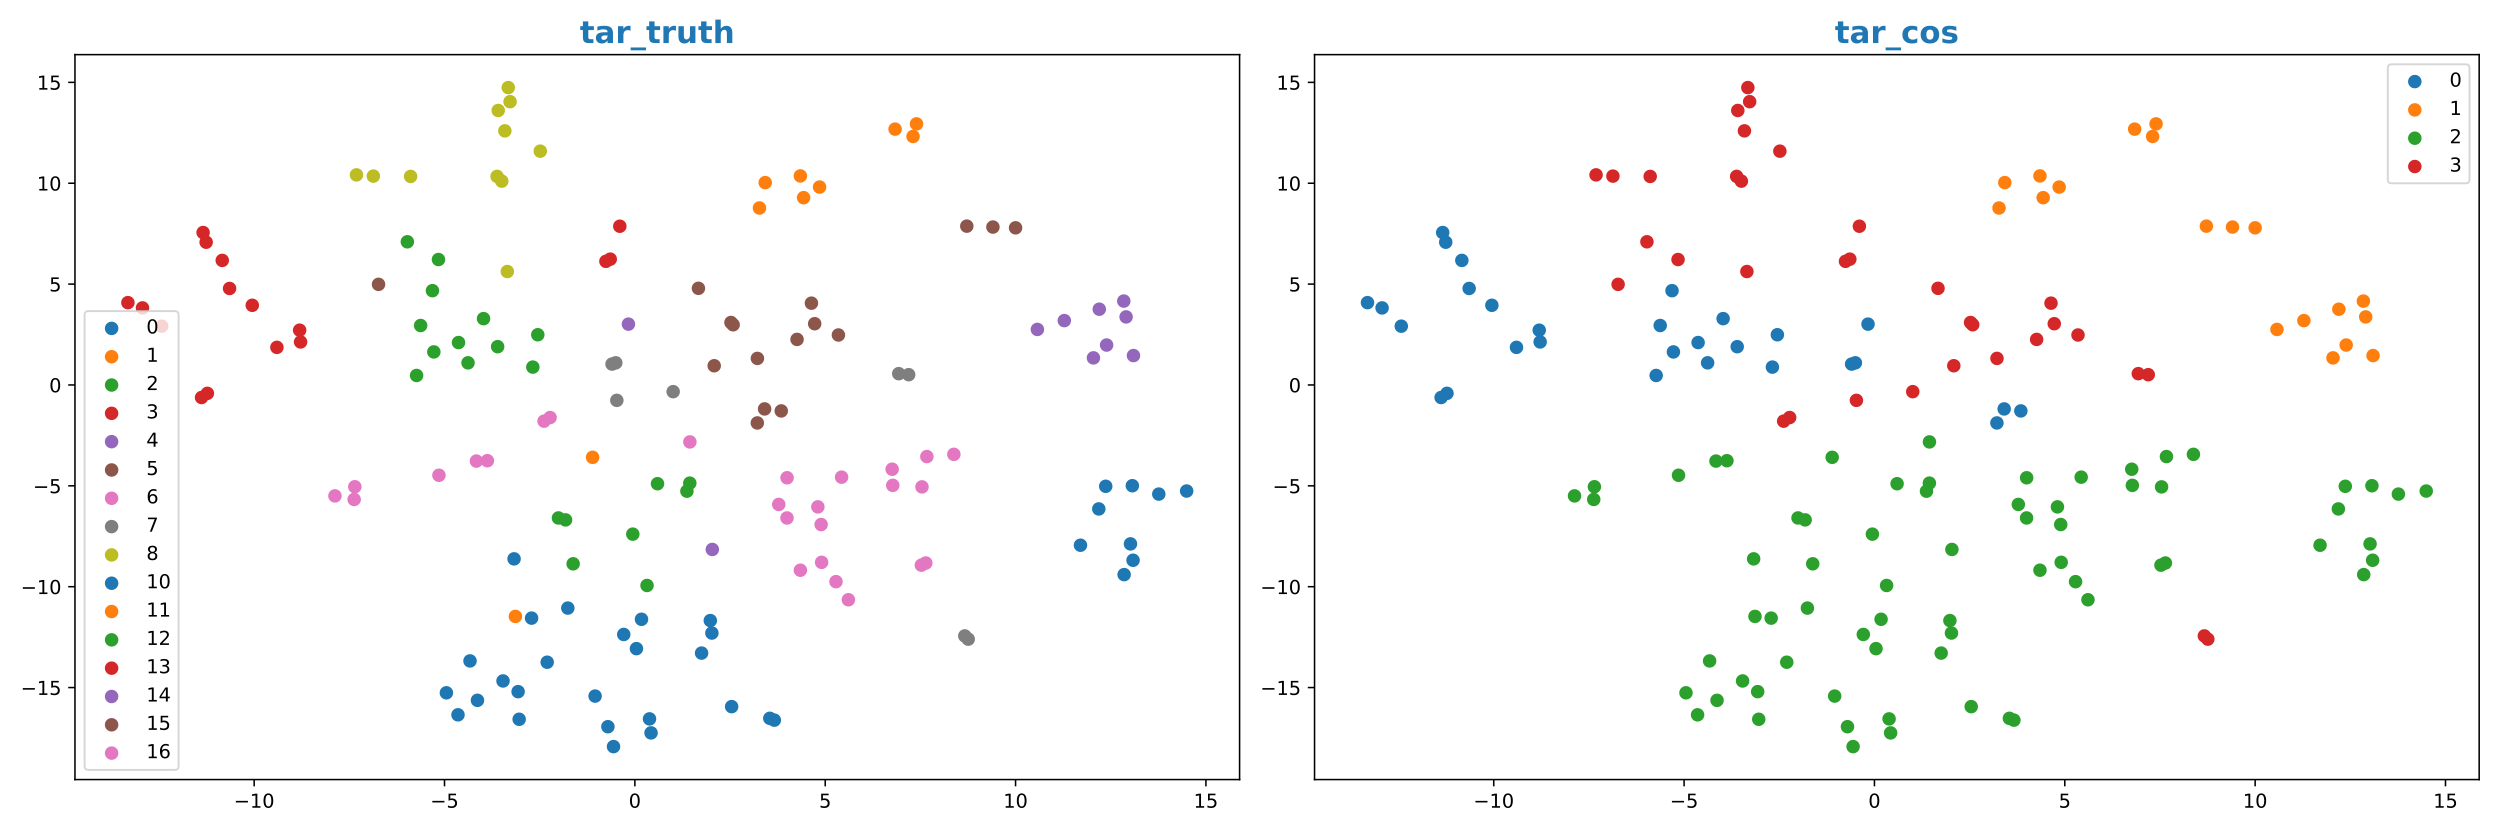 <?xml version="1.0" encoding="utf-8" standalone="no"?>
<!DOCTYPE svg PUBLIC "-//W3C//DTD SVG 1.1//EN"
  "http://www.w3.org/Graphics/SVG/1.1/DTD/svg11.dtd">
<!-- Created with matplotlib (https://matplotlib.org/) -->
<svg height="432pt" version="1.1" viewBox="0 0 1296 432" width="1296pt" xmlns="http://www.w3.org/2000/svg" xmlns:xlink="http://www.w3.org/1999/xlink">
 <defs>
  <style type="text/css">
*{stroke-linecap:butt;stroke-linejoin:round;}
  </style>
 </defs>
 <g id="figure_1">
  <g id="patch_1">
   <path d="M 0 432 
L 1296 432 
L 1296 0 
L 0 0 
z
" style="fill:#ffffff;"/>
  </g>
  <g id="axes_1">
   <g id="patch_2">
    <path d="M 38.86 404.12 
L 642.6 404.12 
L 642.6 28.32 
L 38.86 28.32 
z
" style="fill:#ffffff;"/>
   </g>
   <g id="PathCollection_1">
    <defs>
     <path d="M 0 3 
C 0.796 3 1.559 2.684 2.121 2.121 
C 2.684 1.559 3 0.796 3 0 
C 3 -0.796 2.684 -1.559 2.121 -2.121 
C 1.559 -2.684 0.796 -3 0 -3 
C -0.796 -3 -1.559 -2.684 -2.121 -2.121 
C -2.684 -1.559 -3 -0.796 -3 0 
C -3 0.796 -2.684 1.559 -2.121 2.121 
C -1.559 2.684 -0.796 3 0 3 
z
" id="m3e5c7e92d0" style="stroke:#1f77b4;"/>
    </defs>
    <g clip-path="url(#pce6f90c648)">
     <use style="fill:#1f77b4;stroke:#1f77b4;" x="586.042" xlink:href="#m3e5c7e92d0" y="281.954"/>
     <use style="fill:#1f77b4;stroke:#1f77b4;" x="587.376" xlink:href="#m3e5c7e92d0" y="290.435"/>
     <use style="fill:#1f77b4;stroke:#1f77b4;" x="582.746" xlink:href="#m3e5c7e92d0" y="297.881"/>
     <use style="fill:#1f77b4;stroke:#1f77b4;" x="569.607" xlink:href="#m3e5c7e92d0" y="263.826"/>
     <use style="fill:#1f77b4;stroke:#1f77b4;" x="600.722" xlink:href="#m3e5c7e92d0" y="256.136"/>
     <use style="fill:#1f77b4;stroke:#1f77b4;" x="615.157" xlink:href="#m3e5c7e92d0" y="254.55"/>
     <use style="fill:#1f77b4;stroke:#1f77b4;" x="587.011" xlink:href="#m3e5c7e92d0" y="251.796"/>
     <use style="fill:#1f77b4;stroke:#1f77b4;" x="573.203" xlink:href="#m3e5c7e92d0" y="252.096"/>
     <use style="fill:#1f77b4;stroke:#1f77b4;" x="560.119" xlink:href="#m3e5c7e92d0" y="282.645"/>
     <use style="fill:#1f77b4;stroke:#1f77b4;" x="266.492" xlink:href="#m3e5c7e92d0" y="289.714"/>
    </g>
   </g>
   <g id="PathCollection_2">
    <defs>
     <path d="M 0 3 
C 0.796 3 1.559 2.684 2.121 2.121 
C 2.684 1.559 3 0.796 3 0 
C 3 -0.796 2.684 -1.559 2.121 -2.121 
C 1.559 -2.684 0.796 -3 0 -3 
C -0.796 -3 -1.559 -2.684 -2.121 -2.121 
C -2.684 -1.559 -3 -0.796 -3 0 
C -3 0.796 -2.684 1.559 -2.121 2.121 
C -1.559 2.684 -0.796 3 0 3 
z
" id="m4307c4fe33" style="stroke:#ff7f0e;"/>
    </defs>
    <g clip-path="url(#pce6f90c648)">
     <use style="fill:#ff7f0e;stroke:#ff7f0e;" x="307.202" xlink:href="#m4307c4fe33" y="237.069"/>
     <use style="fill:#ff7f0e;stroke:#ff7f0e;" x="267.183" xlink:href="#m4307c4fe33" y="319.545"/>
    </g>
   </g>
   <g id="PathCollection_3">
    <defs>
     <path d="M 0 3 
C 0.796 3 1.559 2.684 2.121 2.121 
C 2.684 1.559 3 0.796 3 0 
C 3 -0.796 2.684 -1.559 2.121 -2.121 
C 1.559 -2.684 0.796 -3 0 -3 
C -0.796 -3 -1.559 -2.684 -2.121 -2.121 
C -2.684 -1.559 -3 -0.796 -3 0 
C -3 0.796 -2.684 1.559 -2.121 2.121 
C -1.559 2.684 -0.796 3 0 3 
z
" id="mc5e7ed997d" style="stroke:#2ca02c;"/>
    </defs>
    <g clip-path="url(#pce6f90c648)">
     <use style="fill:#2ca02c;stroke:#2ca02c;" x="293.185" xlink:href="#mc5e7ed997d" y="269.513"/>
     <use style="fill:#2ca02c;stroke:#2ca02c;" x="289.496" xlink:href="#mc5e7ed997d" y="268.505"/>
     <use style="fill:#2ca02c;stroke:#2ca02c;" x="297.122" xlink:href="#mc5e7ed997d" y="292.274"/>
     <use style="fill:#2ca02c;stroke:#2ca02c;" x="328.044" xlink:href="#mc5e7ed997d" y="276.896"/>
     <use style="fill:#2ca02c;stroke:#2ca02c;" x="335.424" xlink:href="#mc5e7ed997d" y="303.507"/>
     <use style="fill:#2ca02c;stroke:#2ca02c;" x="356.094" xlink:href="#mc5e7ed997d" y="254.625"/>
     <use style="fill:#2ca02c;stroke:#2ca02c;" x="357.594" xlink:href="#mc5e7ed997d" y="250.452"/>
     <use style="fill:#2ca02c;stroke:#2ca02c;" x="340.857" xlink:href="#mc5e7ed997d" y="250.754"/>
    </g>
   </g>
   <g id="PathCollection_4">
    <defs>
     <path d="M 0 3 
C 0.796 3 1.559 2.684 2.121 2.121 
C 2.684 1.559 3 0.796 3 0 
C 3 -0.796 2.684 -1.559 2.121 -2.121 
C 1.559 -2.684 0.796 -3 0 -3 
C -0.796 -3 -1.559 -2.684 -2.121 -2.121 
C -2.684 -1.559 -3 -0.796 -3 0 
C -3 0.796 -2.684 1.559 -2.121 2.121 
C -1.559 2.684 -0.796 3 0 3 
z
" id="m10a10fad38" style="stroke:#d62728;"/>
    </defs>
    <g clip-path="url(#pce6f90c648)">
     <use style="fill:#d62728;stroke:#d62728;" x="321.305" xlink:href="#m10a10fad38" y="117.276"/>
     <use style="fill:#d62728;stroke:#d62728;" x="314.105" xlink:href="#m10a10fad38" y="135.47"/>
     <use style="fill:#d62728;stroke:#d62728;" x="316.351" xlink:href="#m10a10fad38" y="134.345"/>
    </g>
   </g>
   <g id="PathCollection_5">
    <defs>
     <path d="M 0 3 
C 0.796 3 1.559 2.684 2.121 2.121 
C 2.684 1.559 3 0.796 3 0 
C 3 -0.796 2.684 -1.559 2.121 -2.121 
C 1.559 -2.684 0.796 -3 0 -3 
C -0.796 -3 -1.559 -2.684 -2.121 -2.121 
C -2.684 -1.559 -3 -0.796 -3 0 
C -3 0.796 -2.684 1.559 -2.121 2.121 
C -1.559 2.684 -0.796 3 0 3 
z
" id="m13bbf12ad1" style="stroke:#9467bd;"/>
    </defs>
    <g clip-path="url(#pce6f90c648)">
     <use style="fill:#9467bd;stroke:#9467bd;" x="587.592" xlink:href="#m13bbf12ad1" y="184.325"/>
     <use style="fill:#9467bd;stroke:#9467bd;" x="573.665" xlink:href="#m13bbf12ad1" y="178.868"/>
     <use style="fill:#9467bd;stroke:#9467bd;" x="566.835" xlink:href="#m13bbf12ad1" y="185.522"/>
     <use style="fill:#9467bd;stroke:#9467bd;" x="537.78" xlink:href="#m13bbf12ad1" y="170.777"/>
     <use style="fill:#9467bd;stroke:#9467bd;" x="551.737" xlink:href="#m13bbf12ad1" y="166.196"/>
     <use style="fill:#9467bd;stroke:#9467bd;" x="583.773" xlink:href="#m13bbf12ad1" y="164.282"/>
     <use style="fill:#9467bd;stroke:#9467bd;" x="569.858" xlink:href="#m13bbf12ad1" y="160.292"/>
     <use style="fill:#9467bd;stroke:#9467bd;" x="582.572" xlink:href="#m13bbf12ad1" y="156.072"/>
    </g>
   </g>
   <g id="PathCollection_6">
    <defs>
     <path d="M 0 3 
C 0.796 3 1.559 2.684 2.121 2.121 
C 2.684 1.559 3 0.796 3 0 
C 3 -0.796 2.684 -1.559 2.121 -2.121 
C 1.559 -2.684 0.796 -3 0 -3 
C -0.796 -3 -1.559 -2.684 -2.121 -2.121 
C -2.684 -1.559 -3 -0.796 -3 0 
C -3 0.796 -2.684 1.559 -2.121 2.121 
C -1.559 2.684 -0.796 3 0 3 
z
" id="mca4b3ec553" style="stroke:#8c564b;"/>
    </defs>
    <g clip-path="url(#pce6f90c648)">
     <use style="fill:#8c564b;stroke:#8c564b;" x="396.366" xlink:href="#mca4b3ec553" y="211.988"/>
     <use style="fill:#8c564b;stroke:#8c564b;" x="405.006" xlink:href="#mca4b3ec553" y="213.021"/>
     <use style="fill:#8c564b;stroke:#8c564b;" x="392.594" xlink:href="#mca4b3ec553" y="219.255"/>
     <use style="fill:#8c564b;stroke:#8c564b;" x="514.725" xlink:href="#mca4b3ec553" y="117.707"/>
     <use style="fill:#8c564b;stroke:#8c564b;" x="526.469" xlink:href="#mca4b3ec553" y="118.102"/>
     <use style="fill:#8c564b;stroke:#8c564b;" x="501.189" xlink:href="#mca4b3ec553" y="117.234"/>
    </g>
   </g>
   <g id="PathCollection_7">
    <defs>
     <path d="M 0 3 
C 0.796 3 1.559 2.684 2.121 2.121 
C 2.684 1.559 3 0.796 3 0 
C 3 -0.796 2.684 -1.559 2.121 -2.121 
C 1.559 -2.684 0.796 -3 0 -3 
C -0.796 -3 -1.559 -2.684 -2.121 -2.121 
C -2.684 -1.559 -3 -0.796 -3 0 
C -3 0.796 -2.684 1.559 -2.121 2.121 
C -1.559 2.684 -0.796 3 0 3 
z
" id="m0a2c9758d3" style="stroke:#e377c2;"/>
    </defs>
    <g clip-path="url(#pce6f90c648)">
     <use style="fill:#e377c2;stroke:#e377c2;" x="173.638" xlink:href="#m0a2c9758d3" y="257.074"/>
     <use style="fill:#e377c2;stroke:#e377c2;" x="227.544" xlink:href="#m0a2c9758d3" y="246.375"/>
     <use style="fill:#e377c2;stroke:#e377c2;" x="183.938" xlink:href="#m0a2c9758d3" y="252.337"/>
     <use style="fill:#e377c2;stroke:#e377c2;" x="183.596" xlink:href="#m0a2c9758d3" y="258.911"/>
     <use style="fill:#e377c2;stroke:#e377c2;" x="246.961" xlink:href="#m0a2c9758d3" y="239.021"/>
     <use style="fill:#e377c2;stroke:#e377c2;" x="252.643" xlink:href="#m0a2c9758d3" y="238.829"/>
     <use style="fill:#e377c2;stroke:#e377c2;" x="285.154" xlink:href="#m0a2c9758d3" y="216.444"/>
     <use style="fill:#e377c2;stroke:#e377c2;" x="282.046" xlink:href="#m0a2c9758d3" y="218.321"/>
    </g>
   </g>
   <g id="PathCollection_8">
    <defs>
     <path d="M 0 3 
C 0.796 3 1.559 2.684 2.121 2.121 
C 2.684 1.559 3 0.796 3 0 
C 3 -0.796 2.684 -1.559 2.121 -2.121 
C 1.559 -2.684 0.796 -3 0 -3 
C -0.796 -3 -1.559 -2.684 -2.121 -2.121 
C -2.684 -1.559 -3 -0.796 -3 0 
C -3 0.796 -2.684 1.559 -2.121 2.121 
C -1.559 2.684 -0.796 3 0 3 
z
" id="m8957cf7d26" style="stroke:#7f7f7f;"/>
    </defs>
    <g clip-path="url(#pce6f90c648)">
     <use style="fill:#7f7f7f;stroke:#7f7f7f;" x="500.142" xlink:href="#m8957cf7d26" y="329.661"/>
     <use style="fill:#7f7f7f;stroke:#7f7f7f;" x="501.932" xlink:href="#m8957cf7d26" y="331.332"/>
     <use style="fill:#7f7f7f;stroke:#7f7f7f;" x="465.903" xlink:href="#m8957cf7d26" y="193.703"/>
     <use style="fill:#7f7f7f;stroke:#7f7f7f;" x="348.97" xlink:href="#m8957cf7d26" y="203.033"/>
     <use style="fill:#7f7f7f;stroke:#7f7f7f;" x="471.061" xlink:href="#m8957cf7d26" y="194.232"/>
     <use style="fill:#7f7f7f;stroke:#7f7f7f;" x="319.763" xlink:href="#m8957cf7d26" y="207.546"/>
     <use style="fill:#7f7f7f;stroke:#7f7f7f;" x="317.285" xlink:href="#m8957cf7d26" y="188.732"/>
     <use style="fill:#7f7f7f;stroke:#7f7f7f;" x="319.225" xlink:href="#m8957cf7d26" y="188.085"/>
    </g>
   </g>
   <g id="PathCollection_9">
    <defs>
     <path d="M 0 3 
C 0.796 3 1.559 2.684 2.121 2.121 
C 2.684 1.559 3 0.796 3 0 
C 3 -0.796 2.684 -1.559 2.121 -2.121 
C 1.559 -2.684 0.796 -3 0 -3 
C -0.796 -3 -1.559 -2.684 -2.121 -2.121 
C -2.684 -1.559 -3 -0.796 -3 0 
C -3 0.796 -2.684 1.559 -2.121 2.121 
C -1.559 2.684 -0.796 3 0 3 
z
" id="mf618b0fd0f" style="stroke:#bcbd22;"/>
    </defs>
    <g clip-path="url(#pce6f90c648)">
     <use style="fill:#bcbd22;stroke:#bcbd22;" x="258.275" xlink:href="#mf618b0fd0f" y="57.272"/>
     <use style="fill:#bcbd22;stroke:#bcbd22;" x="264.421" xlink:href="#mf618b0fd0f" y="52.705"/>
     <use style="fill:#bcbd22;stroke:#bcbd22;" x="263.481" xlink:href="#mf618b0fd0f" y="45.402"/>
     <use style="fill:#bcbd22;stroke:#bcbd22;" x="261.717" xlink:href="#mf618b0fd0f" y="67.837"/>
     <use style="fill:#bcbd22;stroke:#bcbd22;" x="193.536" xlink:href="#mf618b0fd0f" y="91.293"/>
     <use style="fill:#bcbd22;stroke:#bcbd22;" x="184.797" xlink:href="#mf618b0fd0f" y="90.655"/>
     <use style="fill:#bcbd22;stroke:#bcbd22;" x="262.991" xlink:href="#mf618b0fd0f" y="140.76"/>
     <use style="fill:#bcbd22;stroke:#bcbd22;" x="212.861" xlink:href="#mf618b0fd0f" y="91.462"/>
     <use style="fill:#bcbd22;stroke:#bcbd22;" x="280.074" xlink:href="#mf618b0fd0f" y="78.358"/>
     <use style="fill:#bcbd22;stroke:#bcbd22;" x="257.68" xlink:href="#mf618b0fd0f" y="91.439"/>
     <use style="fill:#bcbd22;stroke:#bcbd22;" x="260.126" xlink:href="#mf618b0fd0f" y="93.905"/>
    </g>
   </g>
   <g id="PathCollection_10">
    <g clip-path="url(#pce6f90c648)">
     <use style="fill:#1f77b4;stroke:#1f77b4;" x="379.281" xlink:href="#m3e5c7e92d0" y="366.315"/>
     <use style="fill:#1f77b4;stroke:#1f77b4;" x="399.068" xlink:href="#m3e5c7e92d0" y="372.378"/>
     <use style="fill:#1f77b4;stroke:#1f77b4;" x="332.549" xlink:href="#m3e5c7e92d0" y="321.036"/>
     <use style="fill:#1f77b4;stroke:#1f77b4;" x="401.413" xlink:href="#m3e5c7e92d0" y="373.319"/>
     <use style="fill:#1f77b4;stroke:#1f77b4;" x="260.765" xlink:href="#m3e5c7e92d0" y="353.006"/>
     <use style="fill:#1f77b4;stroke:#1f77b4;" x="268.582" xlink:href="#m3e5c7e92d0" y="358.55"/>
     <use style="fill:#1f77b4;stroke:#1f77b4;" x="237.421" xlink:href="#m3e5c7e92d0" y="370.559"/>
     <use style="fill:#1f77b4;stroke:#1f77b4;" x="247.516" xlink:href="#m3e5c7e92d0" y="363.052"/>
     <use style="fill:#1f77b4;stroke:#1f77b4;" x="231.411" xlink:href="#m3e5c7e92d0" y="359.154"/>
     <use style="fill:#1f77b4;stroke:#1f77b4;" x="336.702" xlink:href="#m3e5c7e92d0" y="372.675"/>
     <use style="fill:#1f77b4;stroke:#1f77b4;" x="318.047" xlink:href="#m3e5c7e92d0" y="387.038"/>
     <use style="fill:#1f77b4;stroke:#1f77b4;" x="315.129" xlink:href="#m3e5c7e92d0" y="376.723"/>
     <use style="fill:#1f77b4;stroke:#1f77b4;" x="337.501" xlink:href="#m3e5c7e92d0" y="379.933"/>
     <use style="fill:#1f77b4;stroke:#1f77b4;" x="323.343" xlink:href="#m3e5c7e92d0" y="328.905"/>
     <use style="fill:#1f77b4;stroke:#1f77b4;" x="329.928" xlink:href="#m3e5c7e92d0" y="336.25"/>
     <use style="fill:#1f77b4;stroke:#1f77b4;" x="308.497" xlink:href="#m3e5c7e92d0" y="360.849"/>
     <use style="fill:#1f77b4;stroke:#1f77b4;" x="283.658" xlink:href="#m3e5c7e92d0" y="343.291"/>
     <use style="fill:#1f77b4;stroke:#1f77b4;" x="294.358" xlink:href="#m3e5c7e92d0" y="315.229"/>
     <use style="fill:#1f77b4;stroke:#1f77b4;" x="275.57" xlink:href="#m3e5c7e92d0" y="320.433"/>
     <use style="fill:#1f77b4;stroke:#1f77b4;" x="269.134" xlink:href="#m3e5c7e92d0" y="372.871"/>
     <use style="fill:#1f77b4;stroke:#1f77b4;" x="243.656" xlink:href="#m3e5c7e92d0" y="342.623"/>
     <use style="fill:#1f77b4;stroke:#1f77b4;" x="368.224" xlink:href="#m3e5c7e92d0" y="321.705"/>
     <use style="fill:#1f77b4;stroke:#1f77b4;" x="369.043" xlink:href="#m3e5c7e92d0" y="328.167"/>
     <use style="fill:#1f77b4;stroke:#1f77b4;" x="363.697" xlink:href="#m3e5c7e92d0" y="338.559"/>
    </g>
   </g>
   <g id="PathCollection_11">
    <g clip-path="url(#pce6f90c648)">
     <use style="fill:#ff7f0e;stroke:#ff7f0e;" x="475.113" xlink:href="#m4307c4fe33" y="64.226"/>
     <use style="fill:#ff7f0e;stroke:#ff7f0e;" x="473.321" xlink:href="#m4307c4fe33" y="70.746"/>
     <use style="fill:#ff7f0e;stroke:#ff7f0e;" x="464.009" xlink:href="#m4307c4fe33" y="66.94"/>
     <use style="fill:#ff7f0e;stroke:#ff7f0e;" x="393.7" xlink:href="#m4307c4fe33" y="107.829"/>
     <use style="fill:#ff7f0e;stroke:#ff7f0e;" x="396.688" xlink:href="#m4307c4fe33" y="94.664"/>
     <use style="fill:#ff7f0e;stroke:#ff7f0e;" x="414.911" xlink:href="#m4307c4fe33" y="91.197"/>
     <use style="fill:#ff7f0e;stroke:#ff7f0e;" x="424.864" xlink:href="#m4307c4fe33" y="96.971"/>
     <use style="fill:#ff7f0e;stroke:#ff7f0e;" x="416.586" xlink:href="#m4307c4fe33" y="102.471"/>
    </g>
   </g>
   <g id="PathCollection_12">
    <g clip-path="url(#pce6f90c648)">
     <use style="fill:#2ca02c;stroke:#2ca02c;" x="211.17" xlink:href="#mc5e7ed997d" y="125.346"/>
     <use style="fill:#2ca02c;stroke:#2ca02c;" x="227.303" xlink:href="#mc5e7ed997d" y="134.542"/>
     <use style="fill:#2ca02c;stroke:#2ca02c;" x="224.18" xlink:href="#mc5e7ed997d" y="150.683"/>
     <use style="fill:#2ca02c;stroke:#2ca02c;" x="242.625" xlink:href="#mc5e7ed997d" y="188.089"/>
     <use style="fill:#2ca02c;stroke:#2ca02c;" x="224.9" xlink:href="#mc5e7ed997d" y="182.437"/>
     <use style="fill:#2ca02c;stroke:#2ca02c;" x="215.957" xlink:href="#mc5e7ed997d" y="194.641"/>
     <use style="fill:#2ca02c;stroke:#2ca02c;" x="276.216" xlink:href="#mc5e7ed997d" y="190.302"/>
     <use style="fill:#2ca02c;stroke:#2ca02c;" x="250.671" xlink:href="#mc5e7ed997d" y="165.185"/>
     <use style="fill:#2ca02c;stroke:#2ca02c;" x="218.05" xlink:href="#mc5e7ed997d" y="168.745"/>
     <use style="fill:#2ca02c;stroke:#2ca02c;" x="237.697" xlink:href="#mc5e7ed997d" y="177.58"/>
     <use style="fill:#2ca02c;stroke:#2ca02c;" x="257.97" xlink:href="#mc5e7ed997d" y="179.72"/>
     <use style="fill:#2ca02c;stroke:#2ca02c;" x="278.788" xlink:href="#mc5e7ed997d" y="173.534"/>
    </g>
   </g>
   <g id="PathCollection_13">
    <g clip-path="url(#pce6f90c648)">
     <use style="fill:#d62728;stroke:#d62728;" x="130.784" xlink:href="#m10a10fad38" y="158.266"/>
     <use style="fill:#d62728;stroke:#d62728;" x="119.009" xlink:href="#m10a10fad38" y="149.534"/>
     <use style="fill:#d62728;stroke:#d62728;" x="143.544" xlink:href="#m10a10fad38" y="180.071"/>
     <use style="fill:#d62728;stroke:#d62728;" x="155.816" xlink:href="#m10a10fad38" y="177.258"/>
     <use style="fill:#d62728;stroke:#d62728;" x="155.335" xlink:href="#m10a10fad38" y="171.17"/>
     <use style="fill:#d62728;stroke:#d62728;" x="104.477" xlink:href="#m10a10fad38" y="206.068"/>
     <use style="fill:#d62728;stroke:#d62728;" x="107.513" xlink:href="#m10a10fad38" y="203.907"/>
     <use style="fill:#d62728;stroke:#d62728;" x="115.217" xlink:href="#m10a10fad38" y="134.991"/>
     <use style="fill:#d62728;stroke:#d62728;" x="105.293" xlink:href="#m10a10fad38" y="120.546"/>
     <use style="fill:#d62728;stroke:#d62728;" x="106.864" xlink:href="#m10a10fad38" y="125.566"/>
     <use style="fill:#d62728;stroke:#d62728;" x="83.826" xlink:href="#m10a10fad38" y="169.09"/>
     <use style="fill:#d62728;stroke:#d62728;" x="66.303" xlink:href="#m10a10fad38" y="156.89"/>
     <use style="fill:#d62728;stroke:#d62728;" x="73.87" xlink:href="#m10a10fad38" y="159.627"/>
    </g>
   </g>
   <g id="PathCollection_14">
    <g clip-path="url(#pce6f90c648)">
     <use style="fill:#9467bd;stroke:#9467bd;" x="369.26" xlink:href="#m13bbf12ad1" y="284.844"/>
     <use style="fill:#9467bd;stroke:#9467bd;" x="325.78" xlink:href="#m13bbf12ad1" y="168.028"/>
    </g>
   </g>
   <g id="PathCollection_15">
    <g clip-path="url(#pce6f90c648)">
     <use style="fill:#8c564b;stroke:#8c564b;" x="370.246" xlink:href="#mca4b3ec553" y="189.599"/>
     <use style="fill:#8c564b;stroke:#8c564b;" x="392.635" xlink:href="#mca4b3ec553" y="185.798"/>
     <use style="fill:#8c564b;stroke:#8c564b;" x="362.07" xlink:href="#mca4b3ec553" y="149.465"/>
     <use style="fill:#8c564b;stroke:#8c564b;" x="378.932" xlink:href="#mca4b3ec553" y="167.183"/>
     <use style="fill:#8c564b;stroke:#8c564b;" x="380.051" xlink:href="#mca4b3ec553" y="168.349"/>
     <use style="fill:#8c564b;stroke:#8c564b;" x="420.646" xlink:href="#mca4b3ec553" y="157.159"/>
     <use style="fill:#8c564b;stroke:#8c564b;" x="196.233" xlink:href="#mca4b3ec553" y="147.407"/>
     <use style="fill:#8c564b;stroke:#8c564b;" x="413.191" xlink:href="#mca4b3ec553" y="175.955"/>
     <use style="fill:#8c564b;stroke:#8c564b;" x="422.33" xlink:href="#mca4b3ec553" y="167.813"/>
     <use style="fill:#8c564b;stroke:#8c564b;" x="434.636" xlink:href="#mca4b3ec553" y="173.658"/>
    </g>
   </g>
   <g id="PathCollection_16">
    <g clip-path="url(#pce6f90c648)">
     <use style="fill:#e377c2;stroke:#e377c2;" x="480.486" xlink:href="#m0a2c9758d3" y="236.681"/>
     <use style="fill:#e377c2;stroke:#e377c2;" x="357.625" xlink:href="#m0a2c9758d3" y="229.088"/>
     <use style="fill:#e377c2;stroke:#e377c2;" x="477.955" xlink:href="#m0a2c9758d3" y="252.405"/>
     <use style="fill:#e377c2;stroke:#e377c2;" x="462.813" xlink:href="#m0a2c9758d3" y="251.616"/>
     <use style="fill:#e377c2;stroke:#e377c2;" x="462.492" xlink:href="#m0a2c9758d3" y="243.25"/>
     <use style="fill:#e377c2;stroke:#e377c2;" x="494.474" xlink:href="#m0a2c9758d3" y="235.529"/>
     <use style="fill:#e377c2;stroke:#e377c2;" x="408.014" xlink:href="#m0a2c9758d3" y="247.677"/>
     <use style="fill:#e377c2;stroke:#e377c2;" x="436.281" xlink:href="#m0a2c9758d3" y="247.357"/>
     <use style="fill:#e377c2;stroke:#e377c2;" x="407.976" xlink:href="#m0a2c9758d3" y="268.507"/>
     <use style="fill:#e377c2;stroke:#e377c2;" x="423.978" xlink:href="#m0a2c9758d3" y="262.76"/>
     <use style="fill:#e377c2;stroke:#e377c2;" x="403.701" xlink:href="#m0a2c9758d3" y="261.499"/>
     <use style="fill:#e377c2;stroke:#e377c2;" x="425.68" xlink:href="#m0a2c9758d3" y="271.914"/>
     <use style="fill:#e377c2;stroke:#e377c2;" x="479.937" xlink:href="#m0a2c9758d3" y="291.861"/>
     <use style="fill:#e377c2;stroke:#e377c2;" x="477.646" xlink:href="#m0a2c9758d3" y="292.979"/>
     <use style="fill:#e377c2;stroke:#e377c2;" x="439.805" xlink:href="#m0a2c9758d3" y="310.907"/>
     <use style="fill:#e377c2;stroke:#e377c2;" x="433.375" xlink:href="#m0a2c9758d3" y="301.532"/>
     <use style="fill:#e377c2;stroke:#e377c2;" x="414.915" xlink:href="#m0a2c9758d3" y="295.603"/>
     <use style="fill:#e377c2;stroke:#e377c2;" x="425.924" xlink:href="#m0a2c9758d3" y="291.509"/>
    </g>
   </g>
   <g id="matplotlib.axis_1">
    <g id="xtick_1">
     <g id="line2d_1">
      <defs>
       <path d="M 0 0 
L 0 3.5 
" id="m61436bf87d" style="stroke:#000000;stroke-width:0.8;"/>
      </defs>
      <g>
       <use style="stroke:#000000;stroke-width:0.8;" x="131.757" xlink:href="#m61436bf87d" y="404.12"/>
      </g>
     </g>
     <g id="text_1">
      <!-- −10 -->
      <defs>
       <path d="M 10.594 35.5 
L 73.188 35.5 
L 73.188 27.203 
L 10.594 27.203 
z
" id="DejaVuSans-8722"/>
       <path d="M 12.406 8.297 
L 28.516 8.297 
L 28.516 63.922 
L 10.984 60.406 
L 10.984 69.391 
L 28.422 72.906 
L 38.281 72.906 
L 38.281 8.297 
L 54.391 8.297 
L 54.391 0 
L 12.406 0 
z
" id="DejaVuSans-49"/>
       <path d="M 31.781 66.406 
Q 24.172 66.406 20.328 58.906 
Q 16.5 51.422 16.5 36.375 
Q 16.5 21.391 20.328 13.891 
Q 24.172 6.391 31.781 6.391 
Q 39.453 6.391 43.281 13.891 
Q 47.125 21.391 47.125 36.375 
Q 47.125 51.422 43.281 58.906 
Q 39.453 66.406 31.781 66.406 
z
M 31.781 74.219 
Q 44.047 74.219 50.516 64.516 
Q 56.984 54.828 56.984 36.375 
Q 56.984 17.969 50.516 8.266 
Q 44.047 -1.422 31.781 -1.422 
Q 19.531 -1.422 13.062 8.266 
Q 6.594 17.969 6.594 36.375 
Q 6.594 54.828 13.062 64.516 
Q 19.531 74.219 31.781 74.219 
z
" id="DejaVuSans-48"/>
      </defs>
      <g transform="translate(121.205 418.718)scale(0.1 -0.1)">
       <use xlink:href="#DejaVuSans-8722"/>
       <use x="83.789" xlink:href="#DejaVuSans-49"/>
       <use x="147.412" xlink:href="#DejaVuSans-48"/>
      </g>
     </g>
    </g>
    <g id="xtick_2">
     <g id="line2d_2">
      <g>
       <use style="stroke:#000000;stroke-width:0.8;" x="230.435" xlink:href="#m61436bf87d" y="404.12"/>
      </g>
     </g>
     <g id="text_2">
      <!-- −5 -->
      <defs>
       <path d="M 10.797 72.906 
L 49.516 72.906 
L 49.516 64.594 
L 19.828 64.594 
L 19.828 46.734 
Q 21.969 47.469 24.109 47.828 
Q 26.266 48.188 28.422 48.188 
Q 40.625 48.188 47.75 41.5 
Q 54.891 34.812 54.891 23.391 
Q 54.891 11.625 47.562 5.094 
Q 40.234 -1.422 26.906 -1.422 
Q 22.312 -1.422 17.547 -0.641 
Q 12.797 0.141 7.719 1.703 
L 7.719 11.625 
Q 12.109 9.234 16.797 8.062 
Q 21.484 6.891 26.703 6.891 
Q 35.156 6.891 40.078 11.328 
Q 45.016 15.766 45.016 23.391 
Q 45.016 31 40.078 35.438 
Q 35.156 39.891 26.703 39.891 
Q 22.75 39.891 18.812 39.016 
Q 14.891 38.141 10.797 36.281 
z
" id="DejaVuSans-53"/>
      </defs>
      <g transform="translate(223.064 418.718)scale(0.1 -0.1)">
       <use xlink:href="#DejaVuSans-8722"/>
       <use x="83.789" xlink:href="#DejaVuSans-53"/>
      </g>
     </g>
    </g>
    <g id="xtick_3">
     <g id="line2d_3">
      <g>
       <use style="stroke:#000000;stroke-width:0.8;" x="329.113" xlink:href="#m61436bf87d" y="404.12"/>
      </g>
     </g>
     <g id="text_3">
      <!-- 0 -->
      <g transform="translate(325.932 418.718)scale(0.1 -0.1)">
       <use xlink:href="#DejaVuSans-48"/>
      </g>
     </g>
    </g>
    <g id="xtick_4">
     <g id="line2d_4">
      <g>
       <use style="stroke:#000000;stroke-width:0.8;" x="427.791" xlink:href="#m61436bf87d" y="404.12"/>
      </g>
     </g>
     <g id="text_4">
      <!-- 5 -->
      <g transform="translate(424.609 418.718)scale(0.1 -0.1)">
       <use xlink:href="#DejaVuSans-53"/>
      </g>
     </g>
    </g>
    <g id="xtick_5">
     <g id="line2d_5">
      <g>
       <use style="stroke:#000000;stroke-width:0.8;" x="526.468" xlink:href="#m61436bf87d" y="404.12"/>
      </g>
     </g>
     <g id="text_5">
      <!-- 10 -->
      <g transform="translate(520.106 418.718)scale(0.1 -0.1)">
       <use xlink:href="#DejaVuSans-49"/>
       <use x="63.623" xlink:href="#DejaVuSans-48"/>
      </g>
     </g>
    </g>
    <g id="xtick_6">
     <g id="line2d_6">
      <g>
       <use style="stroke:#000000;stroke-width:0.8;" x="625.146" xlink:href="#m61436bf87d" y="404.12"/>
      </g>
     </g>
     <g id="text_6">
      <!-- 15 -->
      <g transform="translate(618.784 418.718)scale(0.1 -0.1)">
       <use xlink:href="#DejaVuSans-49"/>
       <use x="63.623" xlink:href="#DejaVuSans-53"/>
      </g>
     </g>
    </g>
   </g>
   <g id="matplotlib.axis_2">
    <g id="ytick_1">
     <g id="line2d_7">
      <defs>
       <path d="M 0 0 
L -3.5 0 
" id="m400acf340c" style="stroke:#000000;stroke-width:0.8;"/>
      </defs>
      <g>
       <use style="stroke:#000000;stroke-width:0.8;" x="38.86" xlink:href="#m400acf340c" y="356.447"/>
      </g>
     </g>
     <g id="text_7">
      <!-- −15 -->
      <g transform="translate(10.755 360.246)scale(0.1 -0.1)">
       <use xlink:href="#DejaVuSans-8722"/>
       <use x="83.789" xlink:href="#DejaVuSans-49"/>
       <use x="147.412" xlink:href="#DejaVuSans-53"/>
      </g>
     </g>
    </g>
    <g id="ytick_2">
     <g id="line2d_8">
      <g>
       <use style="stroke:#000000;stroke-width:0.8;" x="38.86" xlink:href="#m400acf340c" y="304.155"/>
      </g>
     </g>
     <g id="text_8">
      <!-- −10 -->
      <g transform="translate(10.755 307.954)scale(0.1 -0.1)">
       <use xlink:href="#DejaVuSans-8722"/>
       <use x="83.789" xlink:href="#DejaVuSans-49"/>
       <use x="147.412" xlink:href="#DejaVuSans-48"/>
      </g>
     </g>
    </g>
    <g id="ytick_3">
     <g id="line2d_9">
      <g>
       <use style="stroke:#000000;stroke-width:0.8;" x="38.86" xlink:href="#m400acf340c" y="251.863"/>
      </g>
     </g>
     <g id="text_9">
      <!-- −5 -->
      <g transform="translate(17.118 255.663)scale(0.1 -0.1)">
       <use xlink:href="#DejaVuSans-8722"/>
       <use x="83.789" xlink:href="#DejaVuSans-53"/>
      </g>
     </g>
    </g>
    <g id="ytick_4">
     <g id="line2d_10">
      <g>
       <use style="stroke:#000000;stroke-width:0.8;" x="38.86" xlink:href="#m400acf340c" y="199.571"/>
      </g>
     </g>
     <g id="text_10">
      <!-- 0 -->
      <g transform="translate(25.497 203.371)scale(0.1 -0.1)">
       <use xlink:href="#DejaVuSans-48"/>
      </g>
     </g>
    </g>
    <g id="ytick_5">
     <g id="line2d_11">
      <g>
       <use style="stroke:#000000;stroke-width:0.8;" x="38.86" xlink:href="#m400acf340c" y="147.28"/>
      </g>
     </g>
     <g id="text_11">
      <!-- 5 -->
      <g transform="translate(25.497 151.079)scale(0.1 -0.1)">
       <use xlink:href="#DejaVuSans-53"/>
      </g>
     </g>
    </g>
    <g id="ytick_6">
     <g id="line2d_12">
      <g>
       <use style="stroke:#000000;stroke-width:0.8;" x="38.86" xlink:href="#m400acf340c" y="94.988"/>
      </g>
     </g>
     <g id="text_12">
      <!-- 10 -->
      <g transform="translate(19.135 98.787)scale(0.1 -0.1)">
       <use xlink:href="#DejaVuSans-49"/>
       <use x="63.623" xlink:href="#DejaVuSans-48"/>
      </g>
     </g>
    </g>
    <g id="ytick_7">
     <g id="line2d_13">
      <g>
       <use style="stroke:#000000;stroke-width:0.8;" x="38.86" xlink:href="#m400acf340c" y="42.696"/>
      </g>
     </g>
     <g id="text_13">
      <!-- 15 -->
      <g transform="translate(19.135 46.495)scale(0.1 -0.1)">
       <use xlink:href="#DejaVuSans-49"/>
       <use x="63.623" xlink:href="#DejaVuSans-53"/>
      </g>
     </g>
    </g>
   </g>
   <g id="patch_3">
    <path d="M 38.86 404.12 
L 38.86 28.32 
" style="fill:none;stroke:#000000;stroke-linecap:square;stroke-linejoin:miter;stroke-width:0.8;"/>
   </g>
   <g id="patch_4">
    <path d="M 642.6 404.12 
L 642.6 28.32 
" style="fill:none;stroke:#000000;stroke-linecap:square;stroke-linejoin:miter;stroke-width:0.8;"/>
   </g>
   <g id="patch_5">
    <path d="M 38.86 404.12 
L 642.6 404.12 
" style="fill:none;stroke:#000000;stroke-linecap:square;stroke-linejoin:miter;stroke-width:0.8;"/>
   </g>
   <g id="patch_6">
    <path d="M 38.86 28.32 
L 642.6 28.32 
" style="fill:none;stroke:#000000;stroke-linecap:square;stroke-linejoin:miter;stroke-width:0.8;"/>
   </g>
   <g id="text_14">
    <!-- tar_truth -->
    <defs>
     <path d="M 27.484 70.219 
L 27.484 54.688 
L 45.516 54.688 
L 45.516 42.188 
L 27.484 42.188 
L 27.484 19 
Q 27.484 15.188 29 13.844 
Q 30.516 12.5 35.016 12.5 
L 44 12.5 
L 44 0 
L 29 0 
Q 18.656 0 14.328 4.312 
Q 10.016 8.641 10.016 19 
L 10.016 42.188 
L 1.312 42.188 
L 1.312 54.688 
L 10.016 54.688 
L 10.016 70.219 
z
" id="DejaVuSans-Bold-116"/>
     <path d="M 32.906 24.609 
Q 27.438 24.609 24.672 22.75 
Q 21.922 20.906 21.922 17.281 
Q 21.922 13.969 24.141 12.078 
Q 26.375 10.203 30.328 10.203 
Q 35.25 10.203 38.625 13.734 
Q 42 17.281 42 22.609 
L 42 24.609 
z
M 59.625 31.203 
L 59.625 0 
L 42 0 
L 42 8.109 
Q 38.484 3.125 34.078 0.844 
Q 29.688 -1.422 23.391 -1.422 
Q 14.891 -1.422 9.594 3.531 
Q 4.297 8.5 4.297 16.406 
Q 4.297 26.031 10.906 30.516 
Q 17.531 35.016 31.688 35.016 
L 42 35.016 
L 42 36.375 
Q 42 40.531 38.719 42.453 
Q 35.453 44.391 28.516 44.391 
Q 22.906 44.391 18.062 43.266 
Q 13.234 42.141 9.078 39.891 
L 9.078 53.219 
Q 14.703 54.594 20.359 55.297 
Q 26.031 56 31.688 56 
Q 46.484 56 53.047 50.172 
Q 59.625 44.344 59.625 31.203 
z
" id="DejaVuSans-Bold-97"/>
     <path d="M 49.031 39.797 
Q 46.734 40.875 44.453 41.375 
Q 42.188 41.891 39.891 41.891 
Q 33.156 41.891 29.516 37.562 
Q 25.875 33.25 25.875 25.203 
L 25.875 0 
L 8.406 0 
L 8.406 54.688 
L 25.875 54.688 
L 25.875 45.703 
Q 29.25 51.078 33.609 53.531 
Q 37.984 56 44.094 56 
Q 44.969 56 45.984 55.922 
Q 47.016 55.859 48.969 55.609 
z
" id="DejaVuSans-Bold-114"/>
     <path d="M 50 -14.312 
L 50 -23.578 
L 0 -23.578 
L 0 -14.312 
z
" id="DejaVuSans-Bold-95"/>
     <path d="M 7.812 21.297 
L 7.812 54.688 
L 25.391 54.688 
L 25.391 49.219 
Q 25.391 44.781 25.344 38.062 
Q 25.297 31.344 25.297 29.109 
Q 25.297 22.516 25.641 19.609 
Q 25.984 16.703 26.812 15.375 
Q 27.875 13.672 29.609 12.734 
Q 31.344 11.812 33.594 11.812 
Q 39.062 11.812 42.188 16.016 
Q 45.312 20.219 45.312 27.688 
L 45.312 54.688 
L 62.797 54.688 
L 62.797 0 
L 45.312 0 
L 45.312 7.906 
Q 41.359 3.125 36.938 0.844 
Q 32.516 -1.422 27.203 -1.422 
Q 17.719 -1.422 12.766 4.391 
Q 7.812 10.203 7.812 21.297 
z
" id="DejaVuSans-Bold-117"/>
     <path d="M 63.375 33.297 
L 63.375 0 
L 45.797 0 
L 45.797 5.422 
L 45.797 25.391 
Q 45.797 32.562 45.484 35.25 
Q 45.172 37.938 44.391 39.203 
Q 43.359 40.922 41.594 41.875 
Q 39.844 42.828 37.594 42.828 
Q 32.125 42.828 29 38.594 
Q 25.875 34.375 25.875 26.906 
L 25.875 0 
L 8.406 0 
L 8.406 75.984 
L 25.875 75.984 
L 25.875 46.688 
Q 29.828 51.469 34.266 53.734 
Q 38.719 56 44.094 56 
Q 53.562 56 58.469 50.188 
Q 63.375 44.391 63.375 33.297 
z
" id="DejaVuSans-Bold-104"/>
    </defs>
    <g style="fill:#1f77b4;" transform="translate(300.58 22.32)scale(0.16 -0.16)">
     <use xlink:href="#DejaVuSans-Bold-116"/>
     <use x="47.803" xlink:href="#DejaVuSans-Bold-97"/>
     <use x="115.283" xlink:href="#DejaVuSans-Bold-114"/>
     <use x="164.6" xlink:href="#DejaVuSans-Bold-95"/>
     <use x="214.6" xlink:href="#DejaVuSans-Bold-116"/>
     <use x="262.402" xlink:href="#DejaVuSans-Bold-114"/>
     <use x="311.719" xlink:href="#DejaVuSans-Bold-117"/>
     <use x="382.91" xlink:href="#DejaVuSans-Bold-116"/>
     <use x="430.713" xlink:href="#DejaVuSans-Bold-104"/>
    </g>
   </g>
   <g id="legend_1">
    <g id="patch_7">
     <path d="M 45.86 399.12 
L 90.585 399.12 
Q 92.585 399.12 92.585 397.12 
L 92.585 163.27 
Q 92.585 161.27 90.585 161.27 
L 45.86 161.27 
Q 43.86 161.27 43.86 163.27 
L 43.86 397.12 
Q 43.86 399.12 45.86 399.12 
z
" style="fill:#ffffff;opacity:0.8;stroke:#cccccc;stroke-linejoin:miter;"/>
    </g>
    <g id="PathCollection_17">
     <g>
      <use style="fill:#1f77b4;stroke:#1f77b4;" x="57.86" xlink:href="#m3e5c7e92d0" y="170.243"/>
     </g>
    </g>
    <g id="text_15">
     <!-- 0 -->
     <g transform="translate(75.86 172.868)scale(0.1 -0.1)">
      <use xlink:href="#DejaVuSans-48"/>
     </g>
    </g>
    <g id="PathCollection_18">
     <g>
      <use style="fill:#ff7f0e;stroke:#ff7f0e;" x="57.86" xlink:href="#m4307c4fe33" y="184.922"/>
     </g>
    </g>
    <g id="text_16">
     <!-- 1 -->
     <g transform="translate(75.86 187.547)scale(0.1 -0.1)">
      <use xlink:href="#DejaVuSans-49"/>
     </g>
    </g>
    <g id="PathCollection_19">
     <g>
      <use style="fill:#2ca02c;stroke:#2ca02c;" x="57.86" xlink:href="#mc5e7ed997d" y="199.6"/>
     </g>
    </g>
    <g id="text_17">
     <!-- 2 -->
     <defs>
      <path d="M 19.188 8.297 
L 53.609 8.297 
L 53.609 0 
L 7.328 0 
L 7.328 8.297 
Q 12.938 14.109 22.625 23.891 
Q 32.328 33.688 34.812 36.531 
Q 39.547 41.844 41.422 45.531 
Q 43.312 49.219 43.312 52.781 
Q 43.312 58.594 39.234 62.25 
Q 35.156 65.922 28.609 65.922 
Q 23.969 65.922 18.812 64.312 
Q 13.672 62.703 7.812 59.422 
L 7.812 69.391 
Q 13.766 71.781 18.938 73 
Q 24.125 74.219 28.422 74.219 
Q 39.75 74.219 46.484 68.547 
Q 53.219 62.891 53.219 53.422 
Q 53.219 48.922 51.531 44.891 
Q 49.859 40.875 45.406 35.406 
Q 44.188 33.984 37.641 27.219 
Q 31.109 20.453 19.188 8.297 
z
" id="DejaVuSans-50"/>
     </defs>
     <g transform="translate(75.86 202.225)scale(0.1 -0.1)">
      <use xlink:href="#DejaVuSans-50"/>
     </g>
    </g>
    <g id="PathCollection_20">
     <g>
      <use style="fill:#d62728;stroke:#d62728;" x="57.86" xlink:href="#m10a10fad38" y="214.278"/>
     </g>
    </g>
    <g id="text_18">
     <!-- 3 -->
     <defs>
      <path d="M 40.578 39.312 
Q 47.656 37.797 51.625 33 
Q 55.609 28.219 55.609 21.188 
Q 55.609 10.406 48.188 4.484 
Q 40.766 -1.422 27.094 -1.422 
Q 22.516 -1.422 17.656 -0.516 
Q 12.797 0.391 7.625 2.203 
L 7.625 11.719 
Q 11.719 9.328 16.594 8.109 
Q 21.484 6.891 26.812 6.891 
Q 36.078 6.891 40.938 10.547 
Q 45.797 14.203 45.797 21.188 
Q 45.797 27.641 41.281 31.266 
Q 36.766 34.906 28.719 34.906 
L 20.219 34.906 
L 20.219 43.016 
L 29.109 43.016 
Q 36.375 43.016 40.234 45.922 
Q 44.094 48.828 44.094 54.297 
Q 44.094 59.906 40.109 62.906 
Q 36.141 65.922 28.719 65.922 
Q 24.656 65.922 20.016 65.031 
Q 15.375 64.156 9.812 62.312 
L 9.812 71.094 
Q 15.438 72.656 20.344 73.438 
Q 25.25 74.219 29.594 74.219 
Q 40.828 74.219 47.359 69.109 
Q 53.906 64.016 53.906 55.328 
Q 53.906 49.266 50.438 45.094 
Q 46.969 40.922 40.578 39.312 
z
" id="DejaVuSans-51"/>
     </defs>
     <g transform="translate(75.86 216.903)scale(0.1 -0.1)">
      <use xlink:href="#DejaVuSans-51"/>
     </g>
    </g>
    <g id="PathCollection_21">
     <g>
      <use style="fill:#9467bd;stroke:#9467bd;" x="57.86" xlink:href="#m13bbf12ad1" y="228.956"/>
     </g>
    </g>
    <g id="text_19">
     <!-- 4 -->
     <defs>
      <path d="M 37.797 64.312 
L 12.891 25.391 
L 37.797 25.391 
z
M 35.203 72.906 
L 47.609 72.906 
L 47.609 25.391 
L 58.016 25.391 
L 58.016 17.188 
L 47.609 17.188 
L 47.609 0 
L 37.797 0 
L 37.797 17.188 
L 4.891 17.188 
L 4.891 26.703 
z
" id="DejaVuSans-52"/>
     </defs>
     <g transform="translate(75.86 231.581)scale(0.1 -0.1)">
      <use xlink:href="#DejaVuSans-52"/>
     </g>
    </g>
    <g id="PathCollection_22">
     <g>
      <use style="fill:#8c564b;stroke:#8c564b;" x="57.86" xlink:href="#mca4b3ec553" y="243.634"/>
     </g>
    </g>
    <g id="text_20">
     <!-- 5 -->
     <g transform="translate(75.86 246.259)scale(0.1 -0.1)">
      <use xlink:href="#DejaVuSans-53"/>
     </g>
    </g>
    <g id="PathCollection_23">
     <g>
      <use style="fill:#e377c2;stroke:#e377c2;" x="57.86" xlink:href="#m0a2c9758d3" y="258.312"/>
     </g>
    </g>
    <g id="text_21">
     <!-- 6 -->
     <defs>
      <path d="M 33.016 40.375 
Q 26.375 40.375 22.484 35.828 
Q 18.609 31.297 18.609 23.391 
Q 18.609 15.531 22.484 10.953 
Q 26.375 6.391 33.016 6.391 
Q 39.656 6.391 43.531 10.953 
Q 47.406 15.531 47.406 23.391 
Q 47.406 31.297 43.531 35.828 
Q 39.656 40.375 33.016 40.375 
z
M 52.594 71.297 
L 52.594 62.312 
Q 48.875 64.062 45.094 64.984 
Q 41.312 65.922 37.594 65.922 
Q 27.828 65.922 22.672 59.328 
Q 17.531 52.734 16.797 39.406 
Q 19.672 43.656 24.016 45.922 
Q 28.375 48.188 33.594 48.188 
Q 44.578 48.188 50.953 41.516 
Q 57.328 34.859 57.328 23.391 
Q 57.328 12.156 50.688 5.359 
Q 44.047 -1.422 33.016 -1.422 
Q 20.359 -1.422 13.672 8.266 
Q 6.984 17.969 6.984 36.375 
Q 6.984 53.656 15.188 63.938 
Q 23.391 74.219 37.203 74.219 
Q 40.922 74.219 44.703 73.484 
Q 48.484 72.75 52.594 71.297 
z
" id="DejaVuSans-54"/>
     </defs>
     <g transform="translate(75.86 260.937)scale(0.1 -0.1)">
      <use xlink:href="#DejaVuSans-54"/>
     </g>
    </g>
    <g id="PathCollection_24">
     <g>
      <use style="fill:#7f7f7f;stroke:#7f7f7f;" x="57.86" xlink:href="#m8957cf7d26" y="272.99"/>
     </g>
    </g>
    <g id="text_22">
     <!-- 7 -->
     <defs>
      <path d="M 8.203 72.906 
L 55.078 72.906 
L 55.078 68.703 
L 28.609 0 
L 18.312 0 
L 43.219 64.594 
L 8.203 64.594 
z
" id="DejaVuSans-55"/>
     </defs>
     <g transform="translate(75.86 275.615)scale(0.1 -0.1)">
      <use xlink:href="#DejaVuSans-55"/>
     </g>
    </g>
    <g id="PathCollection_25">
     <g>
      <use style="fill:#bcbd22;stroke:#bcbd22;" x="57.86" xlink:href="#mf618b0fd0f" y="287.668"/>
     </g>
    </g>
    <g id="text_23">
     <!-- 8 -->
     <defs>
      <path d="M 31.781 34.625 
Q 24.75 34.625 20.719 30.859 
Q 16.703 27.094 16.703 20.516 
Q 16.703 13.922 20.719 10.156 
Q 24.75 6.391 31.781 6.391 
Q 38.812 6.391 42.859 10.172 
Q 46.922 13.969 46.922 20.516 
Q 46.922 27.094 42.891 30.859 
Q 38.875 34.625 31.781 34.625 
z
M 21.922 38.812 
Q 15.578 40.375 12.031 44.719 
Q 8.5 49.078 8.5 55.328 
Q 8.5 64.062 14.719 69.141 
Q 20.953 74.219 31.781 74.219 
Q 42.672 74.219 48.875 69.141 
Q 55.078 64.062 55.078 55.328 
Q 55.078 49.078 51.531 44.719 
Q 48 40.375 41.703 38.812 
Q 48.828 37.156 52.797 32.312 
Q 56.781 27.484 56.781 20.516 
Q 56.781 9.906 50.312 4.234 
Q 43.844 -1.422 31.781 -1.422 
Q 19.734 -1.422 13.25 4.234 
Q 6.781 9.906 6.781 20.516 
Q 6.781 27.484 10.781 32.312 
Q 14.797 37.156 21.922 38.812 
z
M 18.312 54.391 
Q 18.312 48.734 21.844 45.562 
Q 25.391 42.391 31.781 42.391 
Q 38.141 42.391 41.719 45.562 
Q 45.312 48.734 45.312 54.391 
Q 45.312 60.062 41.719 63.234 
Q 38.141 66.406 31.781 66.406 
Q 25.391 66.406 21.844 63.234 
Q 18.312 60.062 18.312 54.391 
z
" id="DejaVuSans-56"/>
     </defs>
     <g transform="translate(75.86 290.293)scale(0.1 -0.1)">
      <use xlink:href="#DejaVuSans-56"/>
     </g>
    </g>
    <g id="PathCollection_26">
     <g>
      <use style="fill:#1f77b4;stroke:#1f77b4;" x="57.86" xlink:href="#m3e5c7e92d0" y="302.347"/>
     </g>
    </g>
    <g id="text_24">
     <!-- 10 -->
     <g transform="translate(75.86 304.972)scale(0.1 -0.1)">
      <use xlink:href="#DejaVuSans-49"/>
      <use x="63.623" xlink:href="#DejaVuSans-48"/>
     </g>
    </g>
    <g id="PathCollection_27">
     <g>
      <use style="fill:#ff7f0e;stroke:#ff7f0e;" x="57.86" xlink:href="#m4307c4fe33" y="317.025"/>
     </g>
    </g>
    <g id="text_25">
     <!-- 11 -->
     <g transform="translate(75.86 319.65)scale(0.1 -0.1)">
      <use xlink:href="#DejaVuSans-49"/>
      <use x="63.623" xlink:href="#DejaVuSans-49"/>
     </g>
    </g>
    <g id="PathCollection_28">
     <g>
      <use style="fill:#2ca02c;stroke:#2ca02c;" x="57.86" xlink:href="#mc5e7ed997d" y="331.703"/>
     </g>
    </g>
    <g id="text_26">
     <!-- 12 -->
     <g transform="translate(75.86 334.328)scale(0.1 -0.1)">
      <use xlink:href="#DejaVuSans-49"/>
      <use x="63.623" xlink:href="#DejaVuSans-50"/>
     </g>
    </g>
    <g id="PathCollection_29">
     <g>
      <use style="fill:#d62728;stroke:#d62728;" x="57.86" xlink:href="#m10a10fad38" y="346.381"/>
     </g>
    </g>
    <g id="text_27">
     <!-- 13 -->
     <g transform="translate(75.86 349.006)scale(0.1 -0.1)">
      <use xlink:href="#DejaVuSans-49"/>
      <use x="63.623" xlink:href="#DejaVuSans-51"/>
     </g>
    </g>
    <g id="PathCollection_30">
     <g>
      <use style="fill:#9467bd;stroke:#9467bd;" x="57.86" xlink:href="#m13bbf12ad1" y="361.059"/>
     </g>
    </g>
    <g id="text_28">
     <!-- 14 -->
     <g transform="translate(75.86 363.684)scale(0.1 -0.1)">
      <use xlink:href="#DejaVuSans-49"/>
      <use x="63.623" xlink:href="#DejaVuSans-52"/>
     </g>
    </g>
    <g id="PathCollection_31">
     <g>
      <use style="fill:#8c564b;stroke:#8c564b;" x="57.86" xlink:href="#mca4b3ec553" y="375.737"/>
     </g>
    </g>
    <g id="text_29">
     <!-- 15 -->
     <g transform="translate(75.86 378.362)scale(0.1 -0.1)">
      <use xlink:href="#DejaVuSans-49"/>
      <use x="63.623" xlink:href="#DejaVuSans-53"/>
     </g>
    </g>
    <g id="PathCollection_32">
     <g>
      <use style="fill:#e377c2;stroke:#e377c2;" x="57.86" xlink:href="#m0a2c9758d3" y="390.415"/>
     </g>
    </g>
    <g id="text_30">
     <!-- 16 -->
     <g transform="translate(75.86 393.04)scale(0.1 -0.1)">
      <use xlink:href="#DejaVuSans-49"/>
      <use x="63.623" xlink:href="#DejaVuSans-54"/>
     </g>
    </g>
   </g>
  </g>
  <g id="axes_2">
   <g id="patch_8">
    <path d="M 681.46 404.12 
L 1285.2 404.12 
L 1285.2 28.32 
L 681.46 28.32 
z
" style="fill:#ffffff;"/>
   </g>
   <g id="PathCollection_33">
    <g clip-path="url(#pc5c429d1c0)">
     <use style="fill:#1f77b4;stroke:#1f77b4;" x="1038.966" xlink:href="#m3e5c7e92d0" y="211.988"/>
     <use style="fill:#1f77b4;stroke:#1f77b4;" x="1047.606" xlink:href="#m3e5c7e92d0" y="213.021"/>
     <use style="fill:#1f77b4;stroke:#1f77b4;" x="1035.194" xlink:href="#m3e5c7e92d0" y="219.255"/>
     <use style="fill:#1f77b4;stroke:#1f77b4;" x="959.885" xlink:href="#m3e5c7e92d0" y="188.732"/>
     <use style="fill:#1f77b4;stroke:#1f77b4;" x="961.825" xlink:href="#m3e5c7e92d0" y="188.085"/>
     <use style="fill:#1f77b4;stroke:#1f77b4;" x="866.78" xlink:href="#m3e5c7e92d0" y="150.683"/>
     <use style="fill:#1f77b4;stroke:#1f77b4;" x="885.225" xlink:href="#m3e5c7e92d0" y="188.089"/>
     <use style="fill:#1f77b4;stroke:#1f77b4;" x="867.5" xlink:href="#m3e5c7e92d0" y="182.437"/>
     <use style="fill:#1f77b4;stroke:#1f77b4;" x="858.557" xlink:href="#m3e5c7e92d0" y="194.641"/>
     <use style="fill:#1f77b4;stroke:#1f77b4;" x="918.816" xlink:href="#m3e5c7e92d0" y="190.302"/>
     <use style="fill:#1f77b4;stroke:#1f77b4;" x="893.271" xlink:href="#m3e5c7e92d0" y="165.185"/>
     <use style="fill:#1f77b4;stroke:#1f77b4;" x="860.65" xlink:href="#m3e5c7e92d0" y="168.745"/>
     <use style="fill:#1f77b4;stroke:#1f77b4;" x="880.297" xlink:href="#m3e5c7e92d0" y="177.58"/>
     <use style="fill:#1f77b4;stroke:#1f77b4;" x="900.57" xlink:href="#m3e5c7e92d0" y="179.72"/>
     <use style="fill:#1f77b4;stroke:#1f77b4;" x="921.388" xlink:href="#m3e5c7e92d0" y="173.534"/>
     <use style="fill:#1f77b4;stroke:#1f77b4;" x="773.384" xlink:href="#m3e5c7e92d0" y="158.266"/>
     <use style="fill:#1f77b4;stroke:#1f77b4;" x="761.609" xlink:href="#m3e5c7e92d0" y="149.534"/>
     <use style="fill:#1f77b4;stroke:#1f77b4;" x="786.144" xlink:href="#m3e5c7e92d0" y="180.071"/>
     <use style="fill:#1f77b4;stroke:#1f77b4;" x="798.416" xlink:href="#m3e5c7e92d0" y="177.258"/>
     <use style="fill:#1f77b4;stroke:#1f77b4;" x="797.935" xlink:href="#m3e5c7e92d0" y="171.17"/>
     <use style="fill:#1f77b4;stroke:#1f77b4;" x="747.077" xlink:href="#m3e5c7e92d0" y="206.068"/>
     <use style="fill:#1f77b4;stroke:#1f77b4;" x="750.113" xlink:href="#m3e5c7e92d0" y="203.907"/>
     <use style="fill:#1f77b4;stroke:#1f77b4;" x="757.817" xlink:href="#m3e5c7e92d0" y="134.991"/>
     <use style="fill:#1f77b4;stroke:#1f77b4;" x="747.893" xlink:href="#m3e5c7e92d0" y="120.546"/>
     <use style="fill:#1f77b4;stroke:#1f77b4;" x="749.464" xlink:href="#m3e5c7e92d0" y="125.566"/>
     <use style="fill:#1f77b4;stroke:#1f77b4;" x="726.426" xlink:href="#m3e5c7e92d0" y="169.09"/>
     <use style="fill:#1f77b4;stroke:#1f77b4;" x="708.903" xlink:href="#m3e5c7e92d0" y="156.89"/>
     <use style="fill:#1f77b4;stroke:#1f77b4;" x="716.47" xlink:href="#m3e5c7e92d0" y="159.627"/>
     <use style="fill:#1f77b4;stroke:#1f77b4;" x="968.38" xlink:href="#m3e5c7e92d0" y="168.028"/>
    </g>
   </g>
   <g id="PathCollection_34">
    <g clip-path="url(#pc5c429d1c0)">
     <use style="fill:#ff7f0e;stroke:#ff7f0e;" x="1230.192" xlink:href="#m4307c4fe33" y="184.325"/>
     <use style="fill:#ff7f0e;stroke:#ff7f0e;" x="1216.265" xlink:href="#m4307c4fe33" y="178.868"/>
     <use style="fill:#ff7f0e;stroke:#ff7f0e;" x="1209.435" xlink:href="#m4307c4fe33" y="185.522"/>
     <use style="fill:#ff7f0e;stroke:#ff7f0e;" x="1180.38" xlink:href="#m4307c4fe33" y="170.777"/>
     <use style="fill:#ff7f0e;stroke:#ff7f0e;" x="1194.337" xlink:href="#m4307c4fe33" y="166.196"/>
     <use style="fill:#ff7f0e;stroke:#ff7f0e;" x="1226.373" xlink:href="#m4307c4fe33" y="164.282"/>
     <use style="fill:#ff7f0e;stroke:#ff7f0e;" x="1212.458" xlink:href="#m4307c4fe33" y="160.292"/>
     <use style="fill:#ff7f0e;stroke:#ff7f0e;" x="1225.172" xlink:href="#m4307c4fe33" y="156.072"/>
     <use style="fill:#ff7f0e;stroke:#ff7f0e;" x="1157.325" xlink:href="#m4307c4fe33" y="117.707"/>
     <use style="fill:#ff7f0e;stroke:#ff7f0e;" x="1169.069" xlink:href="#m4307c4fe33" y="118.102"/>
     <use style="fill:#ff7f0e;stroke:#ff7f0e;" x="1143.789" xlink:href="#m4307c4fe33" y="117.234"/>
     <use style="fill:#ff7f0e;stroke:#ff7f0e;" x="1117.713" xlink:href="#m4307c4fe33" y="64.226"/>
     <use style="fill:#ff7f0e;stroke:#ff7f0e;" x="1115.921" xlink:href="#m4307c4fe33" y="70.746"/>
     <use style="fill:#ff7f0e;stroke:#ff7f0e;" x="1106.609" xlink:href="#m4307c4fe33" y="66.94"/>
     <use style="fill:#ff7f0e;stroke:#ff7f0e;" x="1036.3" xlink:href="#m4307c4fe33" y="107.829"/>
     <use style="fill:#ff7f0e;stroke:#ff7f0e;" x="1039.288" xlink:href="#m4307c4fe33" y="94.664"/>
     <use style="fill:#ff7f0e;stroke:#ff7f0e;" x="1057.511" xlink:href="#m4307c4fe33" y="91.197"/>
     <use style="fill:#ff7f0e;stroke:#ff7f0e;" x="1067.464" xlink:href="#m4307c4fe33" y="96.971"/>
     <use style="fill:#ff7f0e;stroke:#ff7f0e;" x="1059.186" xlink:href="#m4307c4fe33" y="102.471"/>
    </g>
   </g>
   <g id="PathCollection_35">
    <g clip-path="url(#pc5c429d1c0)">
     <use style="fill:#2ca02c;stroke:#2ca02c;" x="1228.642" xlink:href="#mc5e7ed997d" y="281.954"/>
     <use style="fill:#2ca02c;stroke:#2ca02c;" x="1229.976" xlink:href="#mc5e7ed997d" y="290.435"/>
     <use style="fill:#2ca02c;stroke:#2ca02c;" x="1225.346" xlink:href="#mc5e7ed997d" y="297.881"/>
     <use style="fill:#2ca02c;stroke:#2ca02c;" x="1212.207" xlink:href="#mc5e7ed997d" y="263.826"/>
     <use style="fill:#2ca02c;stroke:#2ca02c;" x="1243.322" xlink:href="#mc5e7ed997d" y="256.136"/>
     <use style="fill:#2ca02c;stroke:#2ca02c;" x="1257.757" xlink:href="#mc5e7ed997d" y="254.55"/>
     <use style="fill:#2ca02c;stroke:#2ca02c;" x="1229.611" xlink:href="#mc5e7ed997d" y="251.796"/>
     <use style="fill:#2ca02c;stroke:#2ca02c;" x="1215.803" xlink:href="#mc5e7ed997d" y="252.096"/>
     <use style="fill:#2ca02c;stroke:#2ca02c;" x="1202.719" xlink:href="#mc5e7ed997d" y="282.645"/>
     <use style="fill:#2ca02c;stroke:#2ca02c;" x="909.092" xlink:href="#mc5e7ed997d" y="289.714"/>
     <use style="fill:#2ca02c;stroke:#2ca02c;" x="949.802" xlink:href="#mc5e7ed997d" y="237.069"/>
     <use style="fill:#2ca02c;stroke:#2ca02c;" x="909.783" xlink:href="#mc5e7ed997d" y="319.545"/>
     <use style="fill:#2ca02c;stroke:#2ca02c;" x="935.785" xlink:href="#mc5e7ed997d" y="269.513"/>
     <use style="fill:#2ca02c;stroke:#2ca02c;" x="932.096" xlink:href="#mc5e7ed997d" y="268.505"/>
     <use style="fill:#2ca02c;stroke:#2ca02c;" x="939.722" xlink:href="#mc5e7ed997d" y="292.274"/>
     <use style="fill:#2ca02c;stroke:#2ca02c;" x="970.644" xlink:href="#mc5e7ed997d" y="276.896"/>
     <use style="fill:#2ca02c;stroke:#2ca02c;" x="978.024" xlink:href="#mc5e7ed997d" y="303.507"/>
     <use style="fill:#2ca02c;stroke:#2ca02c;" x="998.694" xlink:href="#mc5e7ed997d" y="254.625"/>
     <use style="fill:#2ca02c;stroke:#2ca02c;" x="1000.194" xlink:href="#mc5e7ed997d" y="250.452"/>
     <use style="fill:#2ca02c;stroke:#2ca02c;" x="983.457" xlink:href="#mc5e7ed997d" y="250.754"/>
     <use style="fill:#2ca02c;stroke:#2ca02c;" x="816.238" xlink:href="#mc5e7ed997d" y="257.074"/>
     <use style="fill:#2ca02c;stroke:#2ca02c;" x="870.144" xlink:href="#mc5e7ed997d" y="246.375"/>
     <use style="fill:#2ca02c;stroke:#2ca02c;" x="826.538" xlink:href="#mc5e7ed997d" y="252.337"/>
     <use style="fill:#2ca02c;stroke:#2ca02c;" x="826.196" xlink:href="#mc5e7ed997d" y="258.911"/>
     <use style="fill:#2ca02c;stroke:#2ca02c;" x="889.561" xlink:href="#mc5e7ed997d" y="239.021"/>
     <use style="fill:#2ca02c;stroke:#2ca02c;" x="895.243" xlink:href="#mc5e7ed997d" y="238.829"/>
     <use style="fill:#2ca02c;stroke:#2ca02c;" x="1021.881" xlink:href="#mc5e7ed997d" y="366.315"/>
     <use style="fill:#2ca02c;stroke:#2ca02c;" x="1041.668" xlink:href="#mc5e7ed997d" y="372.378"/>
     <use style="fill:#2ca02c;stroke:#2ca02c;" x="975.149" xlink:href="#mc5e7ed997d" y="321.036"/>
     <use style="fill:#2ca02c;stroke:#2ca02c;" x="1044.013" xlink:href="#mc5e7ed997d" y="373.319"/>
     <use style="fill:#2ca02c;stroke:#2ca02c;" x="903.365" xlink:href="#mc5e7ed997d" y="353.006"/>
     <use style="fill:#2ca02c;stroke:#2ca02c;" x="911.182" xlink:href="#mc5e7ed997d" y="358.55"/>
     <use style="fill:#2ca02c;stroke:#2ca02c;" x="880.021" xlink:href="#mc5e7ed997d" y="370.559"/>
     <use style="fill:#2ca02c;stroke:#2ca02c;" x="890.116" xlink:href="#mc5e7ed997d" y="363.052"/>
     <use style="fill:#2ca02c;stroke:#2ca02c;" x="874.011" xlink:href="#mc5e7ed997d" y="359.154"/>
     <use style="fill:#2ca02c;stroke:#2ca02c;" x="979.302" xlink:href="#mc5e7ed997d" y="372.675"/>
     <use style="fill:#2ca02c;stroke:#2ca02c;" x="960.647" xlink:href="#mc5e7ed997d" y="387.038"/>
     <use style="fill:#2ca02c;stroke:#2ca02c;" x="957.729" xlink:href="#mc5e7ed997d" y="376.723"/>
     <use style="fill:#2ca02c;stroke:#2ca02c;" x="980.101" xlink:href="#mc5e7ed997d" y="379.933"/>
     <use style="fill:#2ca02c;stroke:#2ca02c;" x="965.943" xlink:href="#mc5e7ed997d" y="328.905"/>
     <use style="fill:#2ca02c;stroke:#2ca02c;" x="972.528" xlink:href="#mc5e7ed997d" y="336.25"/>
     <use style="fill:#2ca02c;stroke:#2ca02c;" x="951.097" xlink:href="#mc5e7ed997d" y="360.849"/>
     <use style="fill:#2ca02c;stroke:#2ca02c;" x="926.258" xlink:href="#mc5e7ed997d" y="343.291"/>
     <use style="fill:#2ca02c;stroke:#2ca02c;" x="936.958" xlink:href="#mc5e7ed997d" y="315.229"/>
     <use style="fill:#2ca02c;stroke:#2ca02c;" x="918.17" xlink:href="#mc5e7ed997d" y="320.433"/>
     <use style="fill:#2ca02c;stroke:#2ca02c;" x="911.734" xlink:href="#mc5e7ed997d" y="372.871"/>
     <use style="fill:#2ca02c;stroke:#2ca02c;" x="886.256" xlink:href="#mc5e7ed997d" y="342.623"/>
     <use style="fill:#2ca02c;stroke:#2ca02c;" x="1010.824" xlink:href="#mc5e7ed997d" y="321.705"/>
     <use style="fill:#2ca02c;stroke:#2ca02c;" x="1011.643" xlink:href="#mc5e7ed997d" y="328.167"/>
     <use style="fill:#2ca02c;stroke:#2ca02c;" x="1006.297" xlink:href="#mc5e7ed997d" y="338.559"/>
     <use style="fill:#2ca02c;stroke:#2ca02c;" x="1011.86" xlink:href="#mc5e7ed997d" y="284.844"/>
     <use style="fill:#2ca02c;stroke:#2ca02c;" x="1123.086" xlink:href="#mc5e7ed997d" y="236.681"/>
     <use style="fill:#2ca02c;stroke:#2ca02c;" x="1000.225" xlink:href="#mc5e7ed997d" y="229.088"/>
     <use style="fill:#2ca02c;stroke:#2ca02c;" x="1120.555" xlink:href="#mc5e7ed997d" y="252.405"/>
     <use style="fill:#2ca02c;stroke:#2ca02c;" x="1105.413" xlink:href="#mc5e7ed997d" y="251.616"/>
     <use style="fill:#2ca02c;stroke:#2ca02c;" x="1105.092" xlink:href="#mc5e7ed997d" y="243.25"/>
     <use style="fill:#2ca02c;stroke:#2ca02c;" x="1137.074" xlink:href="#mc5e7ed997d" y="235.529"/>
     <use style="fill:#2ca02c;stroke:#2ca02c;" x="1050.614" xlink:href="#mc5e7ed997d" y="247.677"/>
     <use style="fill:#2ca02c;stroke:#2ca02c;" x="1078.881" xlink:href="#mc5e7ed997d" y="247.357"/>
     <use style="fill:#2ca02c;stroke:#2ca02c;" x="1050.576" xlink:href="#mc5e7ed997d" y="268.507"/>
     <use style="fill:#2ca02c;stroke:#2ca02c;" x="1066.578" xlink:href="#mc5e7ed997d" y="262.76"/>
     <use style="fill:#2ca02c;stroke:#2ca02c;" x="1046.301" xlink:href="#mc5e7ed997d" y="261.499"/>
     <use style="fill:#2ca02c;stroke:#2ca02c;" x="1068.28" xlink:href="#mc5e7ed997d" y="271.914"/>
     <use style="fill:#2ca02c;stroke:#2ca02c;" x="1122.537" xlink:href="#mc5e7ed997d" y="291.861"/>
     <use style="fill:#2ca02c;stroke:#2ca02c;" x="1120.246" xlink:href="#mc5e7ed997d" y="292.979"/>
     <use style="fill:#2ca02c;stroke:#2ca02c;" x="1082.405" xlink:href="#mc5e7ed997d" y="310.907"/>
     <use style="fill:#2ca02c;stroke:#2ca02c;" x="1075.975" xlink:href="#mc5e7ed997d" y="301.532"/>
     <use style="fill:#2ca02c;stroke:#2ca02c;" x="1057.515" xlink:href="#mc5e7ed997d" y="295.603"/>
     <use style="fill:#2ca02c;stroke:#2ca02c;" x="1068.524" xlink:href="#mc5e7ed997d" y="291.509"/>
    </g>
   </g>
   <g id="PathCollection_36">
    <g clip-path="url(#pc5c429d1c0)">
     <use style="fill:#d62728;stroke:#d62728;" x="963.905" xlink:href="#m10a10fad38" y="117.276"/>
     <use style="fill:#d62728;stroke:#d62728;" x="956.705" xlink:href="#m10a10fad38" y="135.47"/>
     <use style="fill:#d62728;stroke:#d62728;" x="958.951" xlink:href="#m10a10fad38" y="134.345"/>
     <use style="fill:#d62728;stroke:#d62728;" x="927.754" xlink:href="#m10a10fad38" y="216.444"/>
     <use style="fill:#d62728;stroke:#d62728;" x="924.646" xlink:href="#m10a10fad38" y="218.321"/>
     <use style="fill:#d62728;stroke:#d62728;" x="1142.742" xlink:href="#m10a10fad38" y="329.661"/>
     <use style="fill:#d62728;stroke:#d62728;" x="1144.532" xlink:href="#m10a10fad38" y="331.332"/>
     <use style="fill:#d62728;stroke:#d62728;" x="1108.503" xlink:href="#m10a10fad38" y="193.703"/>
     <use style="fill:#d62728;stroke:#d62728;" x="991.57" xlink:href="#m10a10fad38" y="203.033"/>
     <use style="fill:#d62728;stroke:#d62728;" x="1113.661" xlink:href="#m10a10fad38" y="194.232"/>
     <use style="fill:#d62728;stroke:#d62728;" x="962.363" xlink:href="#m10a10fad38" y="207.546"/>
     <use style="fill:#d62728;stroke:#d62728;" x="900.875" xlink:href="#m10a10fad38" y="57.272"/>
     <use style="fill:#d62728;stroke:#d62728;" x="907.021" xlink:href="#m10a10fad38" y="52.705"/>
     <use style="fill:#d62728;stroke:#d62728;" x="906.081" xlink:href="#m10a10fad38" y="45.402"/>
     <use style="fill:#d62728;stroke:#d62728;" x="904.317" xlink:href="#m10a10fad38" y="67.837"/>
     <use style="fill:#d62728;stroke:#d62728;" x="836.136" xlink:href="#m10a10fad38" y="91.293"/>
     <use style="fill:#d62728;stroke:#d62728;" x="827.397" xlink:href="#m10a10fad38" y="90.655"/>
     <use style="fill:#d62728;stroke:#d62728;" x="905.591" xlink:href="#m10a10fad38" y="140.76"/>
     <use style="fill:#d62728;stroke:#d62728;" x="855.461" xlink:href="#m10a10fad38" y="91.462"/>
     <use style="fill:#d62728;stroke:#d62728;" x="922.674" xlink:href="#m10a10fad38" y="78.358"/>
     <use style="fill:#d62728;stroke:#d62728;" x="900.28" xlink:href="#m10a10fad38" y="91.439"/>
     <use style="fill:#d62728;stroke:#d62728;" x="902.726" xlink:href="#m10a10fad38" y="93.905"/>
     <use style="fill:#d62728;stroke:#d62728;" x="853.77" xlink:href="#m10a10fad38" y="125.346"/>
     <use style="fill:#d62728;stroke:#d62728;" x="869.903" xlink:href="#m10a10fad38" y="134.542"/>
     <use style="fill:#d62728;stroke:#d62728;" x="1012.846" xlink:href="#m10a10fad38" y="189.599"/>
     <use style="fill:#d62728;stroke:#d62728;" x="1035.235" xlink:href="#m10a10fad38" y="185.798"/>
     <use style="fill:#d62728;stroke:#d62728;" x="1004.67" xlink:href="#m10a10fad38" y="149.465"/>
     <use style="fill:#d62728;stroke:#d62728;" x="1021.532" xlink:href="#m10a10fad38" y="167.183"/>
     <use style="fill:#d62728;stroke:#d62728;" x="1022.651" xlink:href="#m10a10fad38" y="168.349"/>
     <use style="fill:#d62728;stroke:#d62728;" x="1063.246" xlink:href="#m10a10fad38" y="157.159"/>
     <use style="fill:#d62728;stroke:#d62728;" x="838.833" xlink:href="#m10a10fad38" y="147.407"/>
     <use style="fill:#d62728;stroke:#d62728;" x="1055.791" xlink:href="#m10a10fad38" y="175.955"/>
     <use style="fill:#d62728;stroke:#d62728;" x="1064.93" xlink:href="#m10a10fad38" y="167.813"/>
     <use style="fill:#d62728;stroke:#d62728;" x="1077.236" xlink:href="#m10a10fad38" y="173.658"/>
    </g>
   </g>
   <g id="matplotlib.axis_3">
    <g id="xtick_7">
     <g id="line2d_14">
      <g>
       <use style="stroke:#000000;stroke-width:0.8;" x="774.357" xlink:href="#m61436bf87d" y="404.12"/>
      </g>
     </g>
     <g id="text_31">
      <!-- −10 -->
      <g transform="translate(763.805 418.718)scale(0.1 -0.1)">
       <use xlink:href="#DejaVuSans-8722"/>
       <use x="83.789" xlink:href="#DejaVuSans-49"/>
       <use x="147.412" xlink:href="#DejaVuSans-48"/>
      </g>
     </g>
    </g>
    <g id="xtick_8">
     <g id="line2d_15">
      <g>
       <use style="stroke:#000000;stroke-width:0.8;" x="873.035" xlink:href="#m61436bf87d" y="404.12"/>
      </g>
     </g>
     <g id="text_32">
      <!-- −5 -->
      <g transform="translate(865.664 418.718)scale(0.1 -0.1)">
       <use xlink:href="#DejaVuSans-8722"/>
       <use x="83.789" xlink:href="#DejaVuSans-53"/>
      </g>
     </g>
    </g>
    <g id="xtick_9">
     <g id="line2d_16">
      <g>
       <use style="stroke:#000000;stroke-width:0.8;" x="971.713" xlink:href="#m61436bf87d" y="404.12"/>
      </g>
     </g>
     <g id="text_33">
      <!-- 0 -->
      <g transform="translate(968.532 418.718)scale(0.1 -0.1)">
       <use xlink:href="#DejaVuSans-48"/>
      </g>
     </g>
    </g>
    <g id="xtick_10">
     <g id="line2d_17">
      <g>
       <use style="stroke:#000000;stroke-width:0.8;" x="1070.391" xlink:href="#m61436bf87d" y="404.12"/>
      </g>
     </g>
     <g id="text_34">
      <!-- 5 -->
      <g transform="translate(1067.209 418.718)scale(0.1 -0.1)">
       <use xlink:href="#DejaVuSans-53"/>
      </g>
     </g>
    </g>
    <g id="xtick_11">
     <g id="line2d_18">
      <g>
       <use style="stroke:#000000;stroke-width:0.8;" x="1169.068" xlink:href="#m61436bf87d" y="404.12"/>
      </g>
     </g>
     <g id="text_35">
      <!-- 10 -->
      <g transform="translate(1162.706 418.718)scale(0.1 -0.1)">
       <use xlink:href="#DejaVuSans-49"/>
       <use x="63.623" xlink:href="#DejaVuSans-48"/>
      </g>
     </g>
    </g>
    <g id="xtick_12">
     <g id="line2d_19">
      <g>
       <use style="stroke:#000000;stroke-width:0.8;" x="1267.746" xlink:href="#m61436bf87d" y="404.12"/>
      </g>
     </g>
     <g id="text_36">
      <!-- 15 -->
      <g transform="translate(1261.384 418.718)scale(0.1 -0.1)">
       <use xlink:href="#DejaVuSans-49"/>
       <use x="63.623" xlink:href="#DejaVuSans-53"/>
      </g>
     </g>
    </g>
   </g>
   <g id="matplotlib.axis_4">
    <g id="ytick_8">
     <g id="line2d_20">
      <g>
       <use style="stroke:#000000;stroke-width:0.8;" x="681.46" xlink:href="#m400acf340c" y="356.447"/>
      </g>
     </g>
     <g id="text_37">
      <!-- −15 -->
      <g transform="translate(653.355 360.246)scale(0.1 -0.1)">
       <use xlink:href="#DejaVuSans-8722"/>
       <use x="83.789" xlink:href="#DejaVuSans-49"/>
       <use x="147.412" xlink:href="#DejaVuSans-53"/>
      </g>
     </g>
    </g>
    <g id="ytick_9">
     <g id="line2d_21">
      <g>
       <use style="stroke:#000000;stroke-width:0.8;" x="681.46" xlink:href="#m400acf340c" y="304.155"/>
      </g>
     </g>
     <g id="text_38">
      <!-- −10 -->
      <g transform="translate(653.355 307.954)scale(0.1 -0.1)">
       <use xlink:href="#DejaVuSans-8722"/>
       <use x="83.789" xlink:href="#DejaVuSans-49"/>
       <use x="147.412" xlink:href="#DejaVuSans-48"/>
      </g>
     </g>
    </g>
    <g id="ytick_10">
     <g id="line2d_22">
      <g>
       <use style="stroke:#000000;stroke-width:0.8;" x="681.46" xlink:href="#m400acf340c" y="251.863"/>
      </g>
     </g>
     <g id="text_39">
      <!-- −5 -->
      <g transform="translate(659.718 255.663)scale(0.1 -0.1)">
       <use xlink:href="#DejaVuSans-8722"/>
       <use x="83.789" xlink:href="#DejaVuSans-53"/>
      </g>
     </g>
    </g>
    <g id="ytick_11">
     <g id="line2d_23">
      <g>
       <use style="stroke:#000000;stroke-width:0.8;" x="681.46" xlink:href="#m400acf340c" y="199.571"/>
      </g>
     </g>
     <g id="text_40">
      <!-- 0 -->
      <g transform="translate(668.097 203.371)scale(0.1 -0.1)">
       <use xlink:href="#DejaVuSans-48"/>
      </g>
     </g>
    </g>
    <g id="ytick_12">
     <g id="line2d_24">
      <g>
       <use style="stroke:#000000;stroke-width:0.8;" x="681.46" xlink:href="#m400acf340c" y="147.28"/>
      </g>
     </g>
     <g id="text_41">
      <!-- 5 -->
      <g transform="translate(668.097 151.079)scale(0.1 -0.1)">
       <use xlink:href="#DejaVuSans-53"/>
      </g>
     </g>
    </g>
    <g id="ytick_13">
     <g id="line2d_25">
      <g>
       <use style="stroke:#000000;stroke-width:0.8;" x="681.46" xlink:href="#m400acf340c" y="94.988"/>
      </g>
     </g>
     <g id="text_42">
      <!-- 10 -->
      <g transform="translate(661.735 98.787)scale(0.1 -0.1)">
       <use xlink:href="#DejaVuSans-49"/>
       <use x="63.623" xlink:href="#DejaVuSans-48"/>
      </g>
     </g>
    </g>
    <g id="ytick_14">
     <g id="line2d_26">
      <g>
       <use style="stroke:#000000;stroke-width:0.8;" x="681.46" xlink:href="#m400acf340c" y="42.696"/>
      </g>
     </g>
     <g id="text_43">
      <!-- 15 -->
      <g transform="translate(661.735 46.495)scale(0.1 -0.1)">
       <use xlink:href="#DejaVuSans-49"/>
       <use x="63.623" xlink:href="#DejaVuSans-53"/>
      </g>
     </g>
    </g>
   </g>
   <g id="patch_9">
    <path d="M 681.46 404.12 
L 681.46 28.32 
" style="fill:none;stroke:#000000;stroke-linecap:square;stroke-linejoin:miter;stroke-width:0.8;"/>
   </g>
   <g id="patch_10">
    <path d="M 1285.2 404.12 
L 1285.2 28.32 
" style="fill:none;stroke:#000000;stroke-linecap:square;stroke-linejoin:miter;stroke-width:0.8;"/>
   </g>
   <g id="patch_11">
    <path d="M 681.46 404.12 
L 1285.2 404.12 
" style="fill:none;stroke:#000000;stroke-linecap:square;stroke-linejoin:miter;stroke-width:0.8;"/>
   </g>
   <g id="patch_12">
    <path d="M 681.46 28.32 
L 1285.2 28.32 
" style="fill:none;stroke:#000000;stroke-linecap:square;stroke-linejoin:miter;stroke-width:0.8;"/>
   </g>
   <g id="text_44">
    <!-- tar_cos -->
    <defs>
     <path d="M 52.594 52.984 
L 52.594 38.719 
Q 49.031 41.156 45.438 42.328 
Q 41.844 43.5 37.984 43.5 
Q 30.672 43.5 26.594 39.234 
Q 22.516 34.969 22.516 27.297 
Q 22.516 19.625 26.594 15.344 
Q 30.672 11.078 37.984 11.078 
Q 42.094 11.078 45.781 12.297 
Q 49.469 13.531 52.594 15.922 
L 52.594 1.609 
Q 48.484 0.094 44.266 -0.656 
Q 40.047 -1.422 35.797 -1.422 
Q 21 -1.422 12.641 6.172 
Q 4.297 13.766 4.297 27.297 
Q 4.297 40.828 12.641 48.406 
Q 21 56 35.797 56 
Q 40.094 56 44.266 55.25 
Q 48.438 54.5 52.594 52.984 
z
" id="DejaVuSans-Bold-99"/>
     <path d="M 34.422 43.5 
Q 28.609 43.5 25.562 39.328 
Q 22.516 35.156 22.516 27.297 
Q 22.516 19.438 25.562 15.25 
Q 28.609 11.078 34.422 11.078 
Q 40.141 11.078 43.156 15.25 
Q 46.188 19.438 46.188 27.297 
Q 46.188 35.156 43.156 39.328 
Q 40.141 43.5 34.422 43.5 
z
M 34.422 56 
Q 48.531 56 56.469 48.375 
Q 64.406 40.766 64.406 27.297 
Q 64.406 13.812 56.469 6.188 
Q 48.531 -1.422 34.422 -1.422 
Q 20.266 -1.422 12.281 6.188 
Q 4.297 13.812 4.297 27.297 
Q 4.297 40.766 12.281 48.375 
Q 20.266 56 34.422 56 
z
" id="DejaVuSans-Bold-111"/>
     <path d="M 51.125 52.984 
L 51.125 39.703 
Q 45.516 42.047 40.281 43.219 
Q 35.062 44.391 30.422 44.391 
Q 25.438 44.391 23.016 43.141 
Q 20.609 41.891 20.609 39.312 
Q 20.609 37.203 22.438 36.078 
Q 24.266 34.969 29 34.422 
L 32.078 33.984 
Q 45.516 32.281 50.141 28.375 
Q 54.781 24.469 54.781 16.109 
Q 54.781 7.375 48.328 2.969 
Q 41.891 -1.422 29.109 -1.422 
Q 23.688 -1.422 17.891 -0.562 
Q 12.109 0.297 6 2 
L 6 15.281 
Q 11.234 12.75 16.719 11.469 
Q 22.219 10.203 27.875 10.203 
Q 33.016 10.203 35.594 11.609 
Q 38.188 13.031 38.188 15.828 
Q 38.188 18.172 36.406 19.312 
Q 34.625 20.453 29.297 21.094 
L 26.219 21.484 
Q 14.547 22.953 9.859 26.906 
Q 5.172 30.859 5.172 38.922 
Q 5.172 47.609 11.125 51.797 
Q 17.094 56 29.391 56 
Q 34.234 56 39.547 55.266 
Q 44.875 54.547 51.125 52.984 
z
" id="DejaVuSans-Bold-115"/>
    </defs>
    <g style="fill:#1f77b4;" transform="translate(951.163 22.32)scale(0.16 -0.16)">
     <use xlink:href="#DejaVuSans-Bold-116"/>
     <use x="47.803" xlink:href="#DejaVuSans-Bold-97"/>
     <use x="115.283" xlink:href="#DejaVuSans-Bold-114"/>
     <use x="164.6" xlink:href="#DejaVuSans-Bold-95"/>
     <use x="214.6" xlink:href="#DejaVuSans-Bold-99"/>
     <use x="273.877" xlink:href="#DejaVuSans-Bold-111"/>
     <use x="342.578" xlink:href="#DejaVuSans-Bold-115"/>
    </g>
   </g>
   <g id="legend_2">
    <g id="patch_13">
     <path d="M 1239.838 95.032 
L 1278.2 95.032 
Q 1280.2 95.032 1280.2 93.032 
L 1280.2 35.32 
Q 1280.2 33.32 1278.2 33.32 
L 1239.838 33.32 
Q 1237.838 33.32 1237.838 35.32 
L 1237.838 93.032 
Q 1237.838 95.032 1239.838 95.032 
z
" style="fill:#ffffff;opacity:0.8;stroke:#cccccc;stroke-linejoin:miter;"/>
    </g>
    <g id="PathCollection_37">
     <g>
      <use style="fill:#1f77b4;stroke:#1f77b4;" x="1251.838" xlink:href="#m3e5c7e92d0" y="42.293"/>
     </g>
    </g>
    <g id="text_45">
     <!-- 0 -->
     <g transform="translate(1269.838 44.918)scale(0.1 -0.1)">
      <use xlink:href="#DejaVuSans-48"/>
     </g>
    </g>
    <g id="PathCollection_38">
     <g>
      <use style="fill:#ff7f0e;stroke:#ff7f0e;" x="1251.838" xlink:href="#m4307c4fe33" y="56.972"/>
     </g>
    </g>
    <g id="text_46">
     <!-- 1 -->
     <g transform="translate(1269.838 59.597)scale(0.1 -0.1)">
      <use xlink:href="#DejaVuSans-49"/>
     </g>
    </g>
    <g id="PathCollection_39">
     <g>
      <use style="fill:#2ca02c;stroke:#2ca02c;" x="1251.838" xlink:href="#mc5e7ed997d" y="71.65"/>
     </g>
    </g>
    <g id="text_47">
     <!-- 2 -->
     <g transform="translate(1269.838 74.275)scale(0.1 -0.1)">
      <use xlink:href="#DejaVuSans-50"/>
     </g>
    </g>
    <g id="PathCollection_40">
     <g>
      <use style="fill:#d62728;stroke:#d62728;" x="1251.838" xlink:href="#m10a10fad38" y="86.328"/>
     </g>
    </g>
    <g id="text_48">
     <!-- 3 -->
     <g transform="translate(1269.838 88.953)scale(0.1 -0.1)">
      <use xlink:href="#DejaVuSans-51"/>
     </g>
    </g>
   </g>
  </g>
 </g>
 <defs>
  <clipPath id="pce6f90c648">
   <rect height="375.8" width="603.74" x="38.86" y="28.32"/>
  </clipPath>
  <clipPath id="pc5c429d1c0">
   <rect height="375.8" width="603.74" x="681.46" y="28.32"/>
  </clipPath>
 </defs>
</svg>
